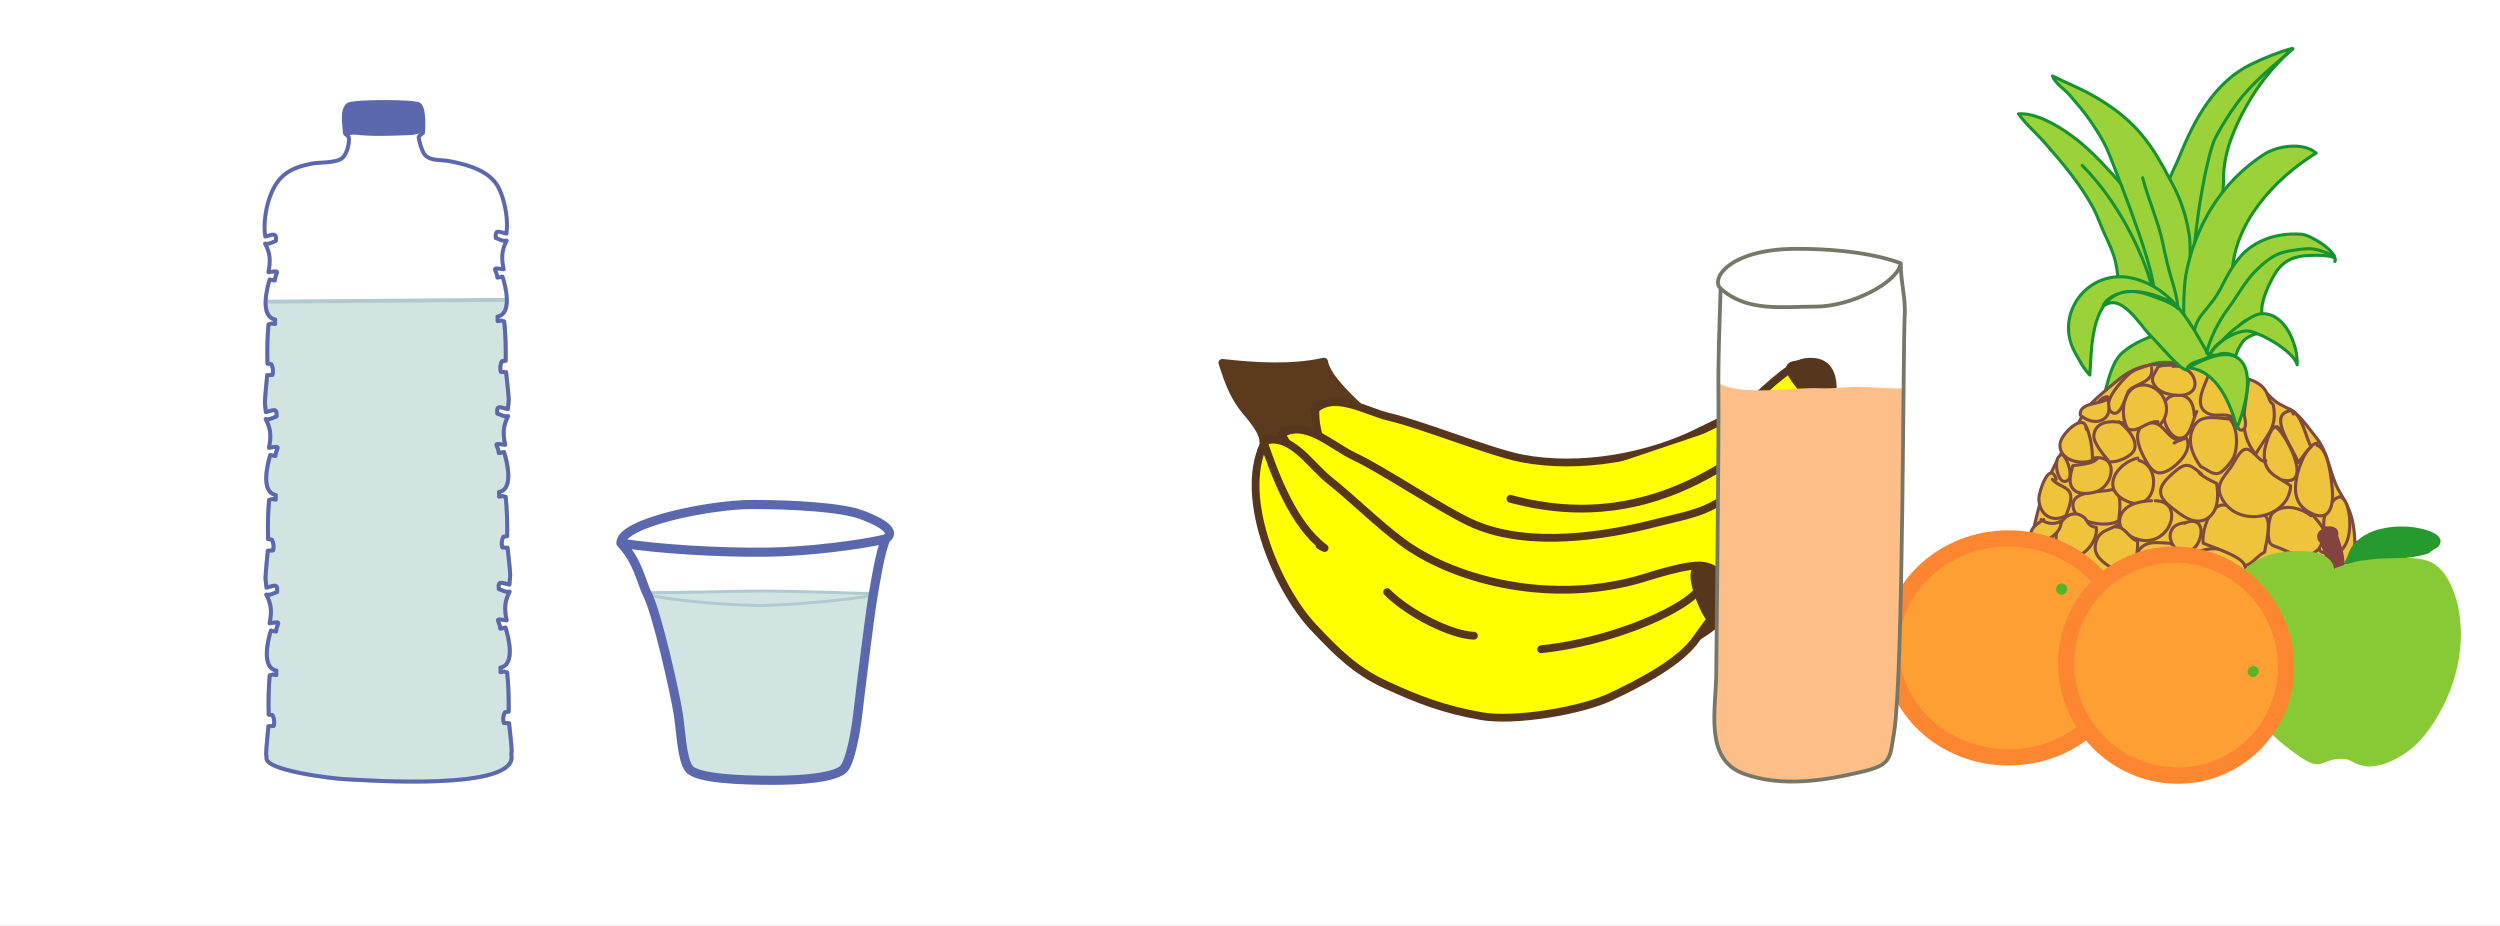 <?xml version="1.0" encoding="iso-8859-1"?>
<!-- Generator: Adobe Illustrator 15.0.2, SVG Export Plug-In . SVG Version: 6.00 Build 0)  -->
<!DOCTYPE svg PUBLIC "-//W3C//DTD SVG 1.1//EN" "http://www.w3.org/Graphics/SVG/1.1/DTD/svg11.dtd">
<svg version="1.1" xmlns="http://www.w3.org/2000/svg" xmlns:xlink="http://www.w3.org/1999/xlink" x="0px" y="0px" width="378px"
	 height="140px" viewBox="0 0 378 140" style="enable-background:new 0 0 378 140;" xml:space="preserve">
<rect x="0" y="0" width="378" height="140" fill="#333333" stroke="none"/>
<g id="FOND">
	<g>
		<rect style="fill:none;" width="378" height="140"/>
		<rect style="fill:#FFFFFF;" width="378" height="140"/>
	</g>
</g>
<g id="Layer_4">
	<path style="fill:#9CD239;stroke:#179232;stroke-width:0.469;stroke-linecap:round;stroke-linejoin:round;" d="M327.009,51.277
		c-0.563-0.139-0.979-0.441-1.592-0.381c-0.483,0.048-1.07,0.359-1.526,0.557c-0.989,0.42-2.078,1.109-2.882,1.785
		c-1.592,1.334-2.158,3.928-2.67,5.803c-0.224,0.828-0.413,1.5-0.354,2.411c0.686-0.83,1.302-2.038,2.151-2.792
		c0.629-0.559,1.413-0.893,2.038-1.465c0.572-0.521,0.969-1.045,1.648-1.445c1.182-0.697,2.272-0.973,3.63-0.973
		c0.942,0,2.661,0.369,1.894-1.078c-0.09-0.171-0.227-0.316-0.365-0.448"/>
	<path style="fill:#9CD239;stroke:#179232;stroke-width:0.469;stroke-linecap:round;stroke-linejoin:round;" d="M341.258,50.388
		c-0.975,0.411-1.741,0.626-2.341,1.542c-0.378,0.573-0.731,1.265-0.912,1.949c-0.559-0.318-1.359-0.5-1.96-0.434
		c-0.628,0.072-1.272,0.555-1.836,0.113c0.062-0.537,0.826-1.115,1.227-1.515c0.52-0.519,0.832-1.087,1.482-1.352
		c1.102-0.45,3.306-1.327,4.213-0.177"/>
	<path style="fill:#F0C33D;stroke:#7D4A3D;stroke-width:0.469;stroke-linecap:round;stroke-linejoin:round;" d="M356.059,83.109
		c0-3.688-0.341-5.522-2.229-8.6c-1.598-2.598-1.646-5.893-3.604-8.33c-0.897-1.117-1.897-2.55-2.941-3.528
		c-1.048-0.981-2.366-1.217-3.409-2.109c-1.471-1.256-1.705-2.024-3.563-2.856c-1.268-0.566-2.662-1.048-3.977-1.531
		c-1.189-0.438-2.824-1.299-4.036-1.471c-1.187-0.168-3.113,0.344-4.51,0.342c-3.619-0.004-5.513,0.654-8.113,2.898
		c-2.391,2.062-3.943,3.041-5.307,5.83c-1.27,2.596-2.902,4.811-4.183,7.6c-2.384,5.2-3.204,11.417-4.398,17.08
		c-0.692,3.283,0.883,4.841,2.509,7.57c1.389,2.325,1.307,6.359,3.511,8.176c4.459,3.674,10.822,4.357,16.549,4.928
		c3.01,0.299,6.401,0.287,9.488-0.004c2.569-0.24,6.313-1.039,8.31-2.855c1.709-1.553,2.498-3.416,4.071-5.061
		c1.577-1.653,2.853-2.883,3.558-5.375c1.283-4.545,2.466-8.811,2.466-13.841"/>
	<path style="fill:#F0C33D;stroke:#7D4A3D;stroke-width:0.469;stroke-linecap:round;stroke-linejoin:round;" d="M349.418,77.605
		c1.703,1.932,3.334,3.457,0.992,5.562c-2.029,1.819-3.4,0.649-5.599-0.246c-1.446-0.59-1.709-0.355-1.845-2.093
		c-0.053-0.69,0.121-2.699,0.608-3.186c1.668-1.668,4.485-0.771,5.843,0.343"/>
	<path style="fill:#F0C33D;stroke:#7D4A3D;stroke-width:0.469;stroke-linecap:round;stroke-linejoin:round;" d="M328.266,82.257
		c1.367,0.335,0,0,0.903,1.329c0.739,1.089,0.296,1.547,0.128,2.551c-0.264,1.588-0.041,1.657-1.513,2.321
		c-1.055,0.477-2,0.879-3.22,0.207c-1.642-0.905-2.266-3.325-1.473-4.937c1.149-2.345,3.37-1.566,5.646-1.566"/>
	<path style="fill:#F0C33D;stroke:#7D4A3D;stroke-width:0.469;stroke-linecap:round;stroke-linejoin:round;" d="M336.327,83.109
		c2.265-0.938,3.964,3.167,3.087,4.796c-0.699,1.3-3.895,2.735-5.365,2.603c-2.019-0.184-3.904-2.738-3.413-4.932
		C331.178,83.134,334.032,82.701,336.327,83.109"/>
	<path style="fill:#F0C33D;stroke:#7D4A3D;stroke-width:0.469;stroke-linecap:round;stroke-linejoin:round;" d="M353.594,75.139
		c2.152-0.391,2.975,9.752-1.897,8.543c-1.742-0.428-0.724-0.934-0.565-1.896c0.169-1.025,0.232-1.886,0.227-2.895
		c-0.005-1.324,1.38-3.878,2.614-3.752"/>
	<path style="fill:#F0C33D;stroke:#7D4A3D;stroke-width:0.469;stroke-linecap:round;stroke-linejoin:round;" d="M344.294,64.702
		c1.598,1.354,5.701,9.339,0.382,7.78c-1.935-0.568-2.557-2.802-2.234-4.555c0.164-0.893,1.199-4.859,2.424-2.847"/>
	<path style="fill:#F0C33D;stroke:#7D4A3D;stroke-width:0.469;stroke-linecap:round;stroke-linejoin:round;" d="M350.367,67.359
		c1.705,0.471,2.136,5.094,2.277,6.639c0.21,2.309-0.308,4.957-3.089,3.658c-2.432-1.135-2.787-3.1-2.271-5.607
		c0.294-1.42,1.425-4.763,3.083-5.07"/>
	<path style="fill:#F0C33D;stroke:#7D4A3D;stroke-width:0.469;stroke-linecap:round;stroke-linejoin:round;" d="M342.398,83.489
		c0.166-1.034,1.113-4.519,0.142-5.468c-0.439-0.429-1.376,0.027-2.04-0.036c-1.14-0.108-1.314-0.487-2.234-0.964
		c-1.592-0.825-2.851-1.146-3.988,0.616c-0.709,1.1-1.355,3.169-1.148,4.49c1.385,0.624,6.038,2.015,6.267,3.424
		C340.736,85.192,341.106,84.141,342.398,83.489"/>
	<path style="fill:#F0C33D;stroke:#7D4A3D;stroke-width:0.469;stroke-linecap:round;stroke-linejoin:round;" d="M339.975,57.316
		c3.51,1.134,2.61,3.186,3.719,3.812c0.802,3.744-1.248,4.834-2.628,7.58C338.096,65.004,339.651,61.639,339.975,57.316"/>
	<path style="fill:#F0C33D;stroke:#7D4A3D;stroke-width:0.469;stroke-linecap:round;stroke-linejoin:round;" d="M332.531,71.533
		c0.764,0.686,1.706,1.135,2.627,1.551c0.287,1.865,0.328,4.516-1.721,5.47c-1.816,0.847-3.64-0.693-5.127-1.851
		c-2.292-1.78-2.068-3.08,0.046-4.98c2.073-1.863,2.538-1.771,4.555,0"/>
	<path style="fill:#F0C33D;stroke:#7D4A3D;stroke-width:0.469;stroke-linecap:round;stroke-linejoin:round;" d="M319.294,74.035
		c1.739-0.021,1.175,3.433,1.06,4.675c-1.528,1.07-5.995,0.493-6.753-1.528C312.403,74.002,317.733,74.508,319.294,74.035"/>
	<path style="fill:#F0C33D;stroke:#7D4A3D;stroke-width:0.469;stroke-linecap:round;stroke-linejoin:round;" d="M330.254,79.125
		c4.016-1.758,2.791,4.714-0.189,4.387c-1.17-0.127-2.162-1.746-1.897-2.869c0.32-1.35,1.441-1.493,2.657-1.709"/>
	<path style="fill:#F0C33D;stroke:#7D4A3D;stroke-width:0.469;stroke-linecap:round;stroke-linejoin:round;" d="M323.423,69.637
		c3.726,0.846,2.585,8.797-2.414,5.84c-3.354-1.983-0.669-5.57,2.225-6.221"/>
	<path style="fill:#F0C33D;stroke:#7D4A3D;stroke-width:0.469;stroke-linecap:round;stroke-linejoin:round;" d="M342.589,69.637
		c-0.715,0.629-1.976-1.861-3.035-1.719c-0.957,0.131-1.693,1.98-2.227,2.707c-1.401,1.906-2.687,3.02-0.953,5.416
		c2.705,3.735,9.707,2.151,9.974-2.576c-1.62-1.25-3.479-1.553-3.949-3.828"/>
	<path style="fill:#F0C33D;stroke:#7D4A3D;stroke-width:0.469;stroke-linecap:round;stroke-linejoin:round;" d="M331.773,62.805
		c-0.074-1.754-0.735-3.27-2.838-3.047c-1.796,0.193-2.1,1.838-1.726,3.615c0.235,1.127,1.151,3.111,2.666,2.846
		c1.354-0.236,1.68-2.826,2.275-3.983"/>
	<path style="fill:#F0C33D;stroke:#7D4A3D;stroke-width:0.469;stroke-linecap:round;stroke-linejoin:round;" d="M346.191,61.857
		c1.943,0.832,2.346,4.094,3.245,5.689c-0.784,0.717-1.361,1.712-1.963,2.404c-0.647-2.174-4.977-7.455-0.933-7.877
		c0.047,0.215,0.129,0.352,0.222,0.541"/>
	<path style="fill:#F0C33D;stroke:#7D4A3D;stroke-width:0.469;stroke-linecap:round;stroke-linejoin:round;" d="M336.896,63.184
		c1.489,1.019,1.565,4.576,0.765,6.072c-0.357,0.664-1.561,2.168-2.241,2.322c-1.009,0.227-1.774-0.697-2.666-1.025
		c-1.273-1.74-2.188-3.984-1.028-6.082c1.104-2.001,3.549-1.178,5.74-1.098"/>
	<path style="fill:#F0C33D;stroke:#7D4A3D;stroke-width:0.469;stroke-linecap:round;stroke-linejoin:round;" d="M320.387,63.754
		c1.142,0.909,2.881,2.668,2.329,4.225c-0.387,1.088-2.854,2.08-3.812,1.813c-0.656-0.78-2.429-2.824-2.312-3.953
		c0.228-2.282,2.817-2.245,4.365-1.896"/>
	<path style="fill:#F0C33D;stroke:#7D4A3D;stroke-width:0.469;stroke-linecap:round;stroke-linejoin:round;" d="M325.891,75.707
		c4.544,0.119,2.256,6.932-2.275,5.93c-1.937-0.427-3.815-1.83-2.896-3.845c0.716-1.563,2.951-2.046,4.601-2.085"/>
	<path style="fill:#F0C33D;stroke:#7D4A3D;stroke-width:0.469;stroke-linecap:round;stroke-linejoin:round;" d="M315.427,78.568
		C315.427,78.568,315.228,78.548,315.427,78.568c0.32,0.717,0.815,1.124,1.518,1.152c0.452,2.836-3.878,6.529-5.669,3.403
		c-1.482-2.593,1.323-7.123,3.989-4.761"/>
	<path style="fill:#F0C33D;stroke:#7D4A3D;stroke-width:0.469;stroke-linecap:round;stroke-linejoin:round;" d="M328.737,66.979
		c0.612-0.318,1.198-0.598,1.865-0.73c0.91,1.78-1.138,3.893-2.579,4.762c-2.025,1.223-2.864,0.006-3.895-1.945
		c-0.799-1.514-1.783-4.221,0.423-4.982c2.552-0.883,2.954,2.411,5.133,2.518"/>
	<path style="fill:#F0C33D;stroke:#7D4A3D;stroke-width:0.469;stroke-linecap:round;stroke-linejoin:round;" d="M320.009,79.692
		c1.286-0.081,1.955,1.795,3.195,2.116c0.148,3.287-1.326,5.893-4.376,3.768c-1.32-0.92-2.504-1.896-1.855-3.8
		c0.592-1.741,2.079-1.587,3.226-2.462"/>
	<path style="fill:#F0C33D;stroke:#7D4A3D;stroke-width:0.469;stroke-linecap:round;stroke-linejoin:round;" d="M308.624,78.554
		c0.879,0.685,2.089,0.802,2.997,0.208c0.209,2.013-2.703,3.439-4.338,3.564c-0.744-2.073,0.104-2.727,1.721-3.772"/>
	<path style="fill:#F0C33D;stroke:#7D4A3D;stroke-width:0.469;stroke-linecap:round;stroke-linejoin:round;" d="M315.453,64.512
		c0.648,1.514,0.976,3.457,0.916,5.092c-1.914,0.756-5.051-0.062-4.9-2.435c0.103-1.594,3.787-4.966,3.984-2.278"/>
	<path style="fill:#F0C33D;stroke:#7D4A3D;stroke-width:0.469;stroke-linecap:round;stroke-linejoin:round;" d="M310.331,72.482
		c0.665,0.9,2.251,1.064,2.666,2.078c0.397,0.975-0.314,2.507-0.612,3.392c-2.144,1.216-4.051-0.22-4.107-2.478
		c-0.031-1.194,1.655-5.963,2.625-2.992"/>
	<path style="fill:#F0C33D;stroke:#7D4A3D;stroke-width:0.469;stroke-linecap:round;stroke-linejoin:round;" d="M326.649,64.133
		c2.259-2.335,0.088-6.27-2.993-5.891c-2.854,0.351-3.15,4.795-1.906,6.616c1.563,0.638,2.757-1.21,4.52-1.104"/>
	<path style="fill:#F0C33D;stroke:#7D4A3D;stroke-width:0.469;stroke-linecap:round;stroke-linejoin:round;" d="M316.594,69.256
		c3.48-0.535,3.169,3.404,0.963,4.8c-0.892,0.565-2.93,0.832-3.809,0.148c-1.252-0.978-0.628-2.524-0.349-3.776
		c1.171-0.248,3.023-0.191,3.763-1.172"/>
	<path style="fill:#F0C33D;stroke:#7D4A3D;stroke-width:0.469;stroke-linecap:round;stroke-linejoin:round;" d="M333.86,56.543
		c0.328,0.561-3.011,5.041,0.377,6.113c0.982,0.311,2.336-0.176,3.177,0.381c0.66,0.439,0.9,2.568,1.815,1.869
		c1.117-0.858-1.237-5.35-1.584-6.276C337.154,57.314,335.553,54.148,333.86,56.543"/>
	<path style="fill:#F0C33D;stroke:#7D4A3D;stroke-width:0.469;stroke-linecap:round;stroke-linejoin:round;" d="M325.32,55.594
		c0.398,2.281-2.444,2.381-3.424,3.454c-0.434,0.477-1.251,4.485-2.703,3.2c-1.385-1.225,1.121-4.047,1.774-4.758
		c1.551-1.689,1.92-1.586,3.975-2.275"/>
	<path style="fill:#F0C33D;stroke:#7D4A3D;stroke-width:0.469;stroke-linecap:round;stroke-linejoin:round;" d="M311.469,68.877
		c0.482-1.061,2.32,3.008,1.154,3.766c-1.473,0.957-2.124-2.855-1.343-3.578"/>
	<path style="fill:#F0C33D;stroke:#7D4A3D;stroke-width:0.469;stroke-linecap:round;stroke-linejoin:round;" d="M328.547,55.404
		c3.275-0.508,5.066,4.375,0.953,4.364c-1.284-0.003-2.845-0.331-3.604-1.334c-0.986-1.301-0.148-1.695,0.406-2.997
		c0.828-0.273,1.705-0.217,2.625-0.223"/>
	<path style="fill:#F0C33D;stroke:#7D4A3D;stroke-width:0.469;stroke-linecap:round;stroke-linejoin:round;" d="M317.351,60.718
		c0.385-0.468,0.742-0.683,1.29-0.741c0.173,1.23,0.633,2.543-0.525,3.359c-1.18,0.832-2.744,0.182-3.576-0.562
		c-0.207-1.807,2.677-1.688,3.761-2.246"/>
	<g>
		<path style="fill:#9CD239;stroke:#179232;stroke-width:0.469;stroke-linecap:round;stroke-linejoin:round;" d="M325.429,35.236
			c-0.89-1.004-1.251-2.578-2.004-3.723c-1.182-1.792-2.446-3.465-3.898-5.039c-2.019-2.189-3.987-4.293-6.414-6.039
			c-2.083-1.501-5.275-3.396-7.912-3.223c1.105,1.584,2.785,3.015,4.075,4.492c2.598,2.975,5.206,6.055,7.108,9.523
			c0.799,1.455,1.27,3.006,1.983,4.485c0.612,1.265,1.227,2.63,1.526,4.006c0.296,1.347,0.415,2.763,0.477,4.13
			c0.026,0.619-0.099,1.446,0.074,1.978c7.274,2.104,5.923-7.305,5.939-7.44"/>
		<path style="fill:#9CD239;stroke:#179232;stroke-width:0.469;stroke-linecap:round;stroke-linejoin:round;" d="M314.833,25.022
			c6.396,6.395,9.894,15.382,10.524,18.438c0.147,0.098,0.024-0.057-0.022-0.108"/>
		<path style="fill:#9CD239;stroke:#179232;stroke-width:0.469;stroke-linecap:round;stroke-linejoin:round;" d="M346.576,7.322
			c-3.367,3.367-4.85,5.115-6.782,8.472c-1.884,3.272-3.588,7.265-3.588,11.054c0,2.73-0.571,5.723-1.55,8.295
			c-0.779,2.048-2.131,3.812-2.978,5.943c-0.226,0.568-0.413,1.145-0.542,1.718c-0.312-2.323-0.892-4.62-1.08-6.969
			c-0.138-1.713-0.279-3.422-1.249-4.89c-0.838-1.266-1.446-1.832-0.949-3.385c0.425-1.334,1.175-2.625,1.692-3.922
			c2.273-5.68,5.361-11.258,10.783-13.9C342.351,8.756,344.491,7.888,346.576,7.322"/>
		<path style="fill:none;stroke:#179232;stroke-width:0.469;stroke-linecap:round;stroke-linejoin:round;" d="M346.692,7.408
			c-2.805,2.398-6.116,5.033-8.386,8.115c-1.291,1.755-2.376,3.463-3.383,5.412c-1.092,2.113-3.38,13.523-3.38,21.639"/>
		<path style="fill:#9CD239;stroke:#179232;stroke-width:0.469;stroke-linecap:round;stroke-linejoin:round;" d="M331.272,46.361
			c-0.382-2.006,0.084-8.484-0.241-10.686c-0.421-2.849-1.209-5.322-2.568-7.875c-1.763-3.305-3.266-6.201-5.985-8.895
			c-1.91-1.895-4.046-3.355-6.353-4.633c-1.943-1.076-3.938-1.842-5.802-2.793c0.433,1.146,1.858,2.018,2.657,2.954
			c1.091,1.276,2.205,2.538,3.145,3.931c1.115,1.654,2.164,3.307,2.873,5.172c0.612,1.609,5.768,14.316,6.564,19.338
			c0.707,4.432,1.906,6.229,2.058,6.867"/>
		<path style="fill:#9CD239;stroke:#179232;stroke-width:0.469;stroke-linecap:round;stroke-linejoin:round;" d="M337.496,41.491
			c0.221-7.78,6.437-14.495,12.701-18.353c-2.021-1.715-5.899-1.076-7.863,0.195c-9.505,6.152-11.413,16.039-11.843,18.293
			c-0.328,1.721-0.548,8.361,0.104,9.873"/>
		<path style="fill:none;stroke:#179232;stroke-width:0.469;stroke-linecap:round;stroke-linejoin:round;" d="M323.969,26.885
			c0.901,3.465,2.37,6.561,3.083,10.039c0.353,1.729,0.741,3.438,1.242,5.109c0.473,1.578,1.193,3.883,0.951,5.545"/>
	</g>
	<path style="fill:#9CD239;stroke:#179232;stroke-width:0.469;stroke-linecap:round;stroke-linejoin:round;" d="M353.019,39.533
		c0.573-1.482-3.75-4.021-4.966-4.111c-4.963-0.36-7.891,1.793-9.189,3.246c-1.222,1.37-2.107,2.953-2.912,4.588
		c-0.762,1.549-1.791,2.824-2.884,4.109c-1.146,1.344-1.441,2.832-1.528,4.575c-0.054,1.073,0.085,1.451,1.048,1.914
		c0.557,0.267,0.357,0.256,1.052,0.032c0.648-0.208,1.056-1.264,1.567-1.713c0.784-0.69,2.976-2.471,3.683-3.203
		c1.178-1.227,3.296-0.561,3.13-1.539c-0.298-1.764,1.084-4.592,1.983-6.088c1.029-1.709,2.494-2.482,4.433-2.67
		C349.077,38.611,353.82,38.339,353.019,39.533"/>
	<path style="fill:#9CD239;stroke:#179232;stroke-width:0.469;stroke-linecap:round;stroke-linejoin:round;" d="M328.614,45.838
		c-8.605-4.422-11.198,0.912-10.497,0.393c2.656-1.965,5.377,2.854,6.98,4.458c1.603,1.603,4.494,5.185,5.505,5.251
		c0.404-1.393,2.485-1.307,3.446-2.053c-2.772-4.913-5.394-10.197-11.374-11.765c-6.771-1.773-12.229,5.236-8.925,11.195
		c0.611,1.101,1.374,2.554,2.237,3.396c0.236-3.598,0.169-9.535,3.414-11.798c1.654-1.152,3.657-0.994,5.545-0.321
		c1.056,0.376,3.668,1.243,4.358,2.081"/>
	<path style="fill:#9CD239;stroke:#179232;stroke-width:0.469;stroke-linecap:round;stroke-linejoin:round;" d="M334.049,53.887
		c0.346-1.775,4.281-4.259,6.211-3.793c1.998,0.48,6.544,3.059,7.075,5.062c0.135-2.949-1.799-7.832-5.316-7.725
		c-1.389,0.041-3.171,1.596-4.166,2.318c-0.739,0.539-1.285,1.181-1.901,1.818"/>
	<path style="fill:#9CD239;stroke:#179232;stroke-width:0.469;stroke-linecap:round;stroke-linejoin:round;" d="M330.759,55.594
		c0.103,0.215,6.521-4.309,8.557-0.338c1.292,2.525-0.173,7.242-1.093,9.475C337.314,61.152,335.218,55.901,330.759,55.594"/>
	<path style="fill:none;stroke:#179232;stroke-width:0.469;stroke-linecap:round;stroke-linejoin:round;" d="M352.925,38.674
		c-1.405-0.505-2.673-1.21-4.3-1.053c-1.423,0.137-3.271,0.312-4.565,0.978c-1.352,0.697-3.057,2.259-4.03,3.511
		c-1.153,1.482-2.043,3.09-3.169,4.586c-1.436,1.906-2.767,4.605-3.222,6.68"/>
</g>
<g id="JUS">
	<g>
		<path style="fill:#5B3A1E;stroke:#5B3A1E;stroke-width:1.177;stroke-linecap:round;stroke-linejoin:round;" d="M190.676,68.168
			c1.52-2.113-1.839-5.279-2.945-6.816c-1.443-2.012-2.131-4.118-2.916-6.486c4.728,0.529,10.456,0.923,15.383-0.189
			c0.414,2.576,4.556,6.109,6.275,7.834"/>
		<g>
			<g>
				<g>
					<path style="fill:#FFFF00;stroke:#56361C;stroke-width:1.177;stroke-linecap:round;stroke-linejoin:round;" d="
						M198.932,61.432c-0.889,9.387,11.107,19.887,18.676,22.709c21.447,7.996,36.589,2.021,45.798-2.901
						c4.12-2.204,12.196-11.669,12.83-16.093c0.415-2.928,3.041-11.299-3.341-10.383c-2.442,0.35-7.091,5.253-8.842,6.6
						c-2.127,1.645-4.791,2.721-7.186,3.923c-7.552,3.784-17.94,5.726-26.788,4.017c-4.673-0.9-15.236-5.162-19.983-6.25
						c-3.535-0.811-8.469-4.006-11.447-0.958"/>
					<path style="fill:#56361C;stroke:#56361C;stroke-width:0.589;stroke-linecap:round;stroke-linejoin:round;" d="
						M275.554,55.166c0.807,1.326,2.34,8.045,0.911,8.695C271.414,57.664,266.104,53.494,275.554,55.166"/>
				</g>
				<path style="fill:#FFFF00;stroke:#56361C;stroke-width:1.177;stroke-linecap:round;stroke-linejoin:round;" d="M228.381,75.424
					c22.787,6.173,37.166-8.501,45.73-15.396"/>
			</g>
			<g>
				<path style="fill:#FFFF00;stroke:#56361C;stroke-width:1.177;stroke-linecap:round;stroke-linejoin:round;" d="M194.137,65.072
					c-2.835,8.99,6.739,21.703,13.509,26.111c4.255,2.777,12.894,8.651,17.802,9.631c5.496,1.086,9.617,1.6,15.297,1.242
					c4.953-0.309,14.337-4.23,18.285-7.413c3.637-2.933,9.061-7.535,10.607-11.729c1.018-2.769,5.336-10.408-1.094-10.85
					c-2.461-0.168-8.032,3.653-10.027,4.604c-2.422,1.164-5.254,1.658-7.851,2.33c-8.173,2.122-19.425,3.814-27.721,0.291
					c-4.378-1.86-13.813-8.24-18.23-10.297c-3.288-1.534-7.442-5.689-10.993-3.332c2.915,4.619,7.418,11.23,12.773,13.5
					c-0.264-0.076-0.603-0.104-0.85-0.214"/>
				<path style="fill:#FFFF00;stroke:#56361C;stroke-width:1.177;stroke-linecap:round;stroke-linejoin:round;" d="M227.814,89.347
					c3.194,0.41,5.783,1.853,8.975,1.161"/>
				<path style="fill:#56361C;stroke:#56361C;stroke-width:0.589;stroke-linecap:round;stroke-linejoin:round;" d="M271.057,73.016
					c0.512,1.463,1.343,6.598-0.191,6.938C269.373,79.092,262.168,69.401,271.057,73.016"/>
			</g>
			<g>
				<path style="fill:#FFFF00;stroke:#56361C;stroke-width:1.177;stroke-linecap:round;stroke-linejoin:round;" d="M191.578,66.266
					c-4.864,8.075,1.458,22.68,6.999,28.557c3.483,3.701,6.296,6.547,10.838,8.654c5.087,2.355,8.976,3.816,14.579,4.805
					c4.885,0.863,14.928-0.75,19.516-2.914c4.219-1.996,10.577-5.195,13.061-8.906c1.645-2.453,7.637-8.863,1.489-10.807
					c-2.353-0.739-8.692,1.555-10.829,2.117c-13.92,3.675-27.957-0.431-35.193-5.808c-3.817-2.832-7.287-6.363-11.097-9.401
					c-2.837-2.264-5.897-7.279-9.903-5.822c1.748,5.18,4.572,12.659,9.244,16.125c-0.238-0.135-0.56-0.242-0.775-0.404"/>
				<path style="fill:#FFFF00;stroke:#56361C;stroke-width:1.177;stroke-linecap:round;stroke-linejoin:round;" d="M209.738,89.528
					c3.375,3.398,9.864,6.519,13.121,6.595"/>
				<path style="fill:#56361C;stroke:#56361C;stroke-width:0.589;stroke-linecap:round;stroke-linejoin:round;" d="M260.278,87.172
					c0.153,1.54-0.247,6.729-1.816,6.693C257.215,92.682,252.487,81.57,260.278,87.172"/>
				<path style="fill:none;stroke:#56361C;stroke-width:1.177;stroke-linecap:round;stroke-linejoin:round;" d="M233.018,98.168
					c10.25-1.08,20.594-5.533,23.428-8.525"/>
			</g>
		</g>
	</g>
	<g>
		<path style="fill:#26992F;" d="M353.473,85.751c1.248-0.033,1.439-2.138,2.113-3.076c2.05-2.88,6.589-3.429,9.814-2.882
			c1.972,0.334,4.535,1.238,3.283,2.871c-0.086,0.112-1.047,0.565-1.354,0.9c-0.721,0.786-12.497,1.781-13.637,1.805"/>
		<path style="fill:#824341;stroke:#824341;stroke-width:2.188;" d="M353.285,85.898c0.48-1.784-0.939-4.479-0.939-5.216
			c0.627,0-1.218,0.185-0.852,0.549c0.774,0.771,1.421,4.266,1.773,4.736c0.154,0.204,0.296-0.696,0.425-0.599"/>
		<path style="fill:#88C936;" d="M352.926,86.172c-0.236-3.902-8.119-2.991-10.405-2.071c-2.825,1.138-5.433,3.773-5.896,6.853
			c-0.612,4.062,0.788,6.833,1.368,10.145c0.544,3.078,2,5.607,3.522,7.725c1.911,2.652,6.491,5.955,7.7,6.457
			c1.813,0.762,2.203-0.324,4.137-0.512c2.437-0.23,1.907,0.697,4.291,1.078c2.144,0.344,6.311-1.305,9.01-4.742
			c4.15-5.283,6.366-12.463,5.061-19.131c-0.441-2.248-1.612-5.45-3.717-6.74c-1.958-1.201-4.987-0.812-7.186-0.812
			c-1.421,0-2.566,0.229-3.881,0.361c-0.779,0.078-3.209,0.871-3.942,1.141"/>
	</g>
	<g>
		<path style="fill:#FE9F34;stroke:#FD8631;stroke-width:2.461;" d="M321.464,97.965c0,9.143-7.96,16.549-17.778,16.549
			c-9.82,0-17.782-7.406-17.782-16.549c0-9.14,7.962-16.549,17.782-16.549C313.504,81.416,321.464,88.825,321.464,97.965z"/>
		<path style="fill:#5AB227;" d="M312.574,89.073c0,0.473-0.382,0.854-0.852,0.854c-0.469,0-0.853-0.382-0.853-0.854
			c0-0.466,0.384-0.851,0.853-0.851C312.192,88.223,312.574,88.607,312.574,89.073z"/>
		<path style="fill:#FE9F34;stroke:#FD8631;stroke-width:2.461;" d="M338.855,114.191c-7.409,5.34-17.814,3.572-23.239-3.957
			c-5.424-7.525-3.813-17.957,3.596-23.295c7.41-5.342,17.816-3.572,23.239,3.956C347.876,98.424,346.266,108.854,338.855,114.191z"
			/>
		<path style="fill:#5AB227;" d="M341.152,102.188c-0.381,0.273-0.898,0.199-1.159-0.16c-0.259-0.359-0.163-0.871,0.218-1.148
			c0.382-0.273,0.902-0.204,1.161,0.154C341.633,101.396,341.531,101.908,341.152,102.188z"/>
	</g>
	<g>
		<path style="fill:#FDBE88;" d="M259.818,57.898c3.412,2.078,11.314,0.618,15.29,0.803c2.181,0.102,4.2-0.25,6.204-0.201
			c1.775,0.043,4.742,0.283,6.511,0.225c0,2.717-0.229,6.641-0.093,9.346c0.301,6.002-0.377,13.966-0.403,25.117
			c-0.011,4.77-0.046,9.83-0.614,14.49c-0.516,4.266,0.139,7.664-3.897,8.674c-1.775,0.443-5.661,1.213-7.473,1.518
			c-2.633,0.439-7.065,0.164-9.583-0.256c-2.203-0.373-4.182-1.781-5.438-3.402c-1.932-2.49-0.998-9.246-0.833-12.184
			C259.584,100.361,259.803,57.695,259.818,57.898"/>
		<path style="fill:none;stroke:#777768;stroke-width:0.576;stroke-linecap:round;stroke-linejoin:round;" d="M260.159,43.625
			c-0.155,5.238-0.389,10.543-0.331,15.789c0.082,7.355-0.333,40.488-0.333,42.33c0,5.365-1.946,13.068,4.229,15.27
			c5.685,2.035,12.027,1.047,17.784-0.318c4.521-1.074,4.219-1.918,4.895-6.096c1.377-8.506,1.334-58.857,1.59-62.863
			c0.166-2.711-0.644-5.268-0.588-7.92c-0.526,3.014-7.644,6.539-12.82,6.539C269.504,46.355,264.158,47.23,260.159,43.625
			c-1.551-1.4,1.215-6.004,11.546-6.004c9.825,0,14.785,1.84,15.7,2.195"/>
	</g>
</g>
<g id="H2O">
	<g>
		<path style="fill:#D1E4E2;" d="M97.909,90.088c0.818,1.82,4.844,17.125,4.979,20.303c0.043,1,0.978,4.574,1.349,5.377
			c0.267,0.57,0.379,0.781,0.932,0.992c0.554,0.203,1.131,0.408,1.706,0.604c1.006,0.34,10.298,0.793,11.296,0.811
			c0.793,0.014,8.625-1.656,9.403-1.934c0.624-0.219,0.899-3.594,1.319-5.342c0.368-1.525,2.747-20.25,2.957-20.78
			c0.014,0.12-0.069,0.146-0.091,0.241"/>
		<path style="fill:#D1E4E2;stroke:#B0CAD0;stroke-width:0.453;" d="M97.77,89.602c0.353,0.16,0.226,0.326,0.862,0.467
			c3.581,0.779,11.822,1.473,16.391,1.473c4.482,0,13.342-0.893,16.146-1.39c0.562-0.099,0.843-0.478,0.83-0.532
			c-0.292-0.062-0.544,0.104-0.845,0.104c-1.861,0-10.384-0.356-15.849-0.356c-4.729,0-11.329,0.244-16.589,0.244
			C98,89.611,98.264,89.491,97.77,89.602"/>
		<path style="fill:none;stroke:#5C68AE;stroke-width:1.38;stroke-linecap:round;stroke-linejoin:round;" d="M93.879,82.122
			c2.628,2.796,3.006,5.731,4.036,7.789c1.451,2.905,4.113,14.745,4.628,17.983c0.443,2.805,0.542,6.873,1.643,8.332
			c1.139,1.518,7.863,1.756,12.749,1.756c4.184,0,9.38-0.398,10.638-1.742c1.006-1.07,1.83-5.701,2.122-8.275
			c0.345-2.998,1.797-14.942,2.317-17.928c0.457-2.577,0.991-6.164,1.902-8.554c-3.831,0.925-11.939,1.931-17.91,2.005
			C108.559,83.586,99.366,82.983,93.879,82.122c-0.046-3.126,13.595-5.845,19.797-5.845c6.359,0,13.613,0.438,16.598,1.56
			c1.137,0.427,5.841,2.214,3.64,3.646"/>
	</g>
	<g>
		<path style="fill:#5C68AE;" d="M63.393,15.791c-0.787-0.725-10.364-0.021-10.364-0.021c-0.574-0.278-1.22,1.356-1.185,1.756
			c0.033,0.387,0.177,1.639,0.236,2.036c0.059,0.388,0.237,0.786,0.616,0.964c0.358-0.271,1.422-0.141,1.847-0.09
			c0.911,0.112,3.187,0.135,4.085,0.096c0.884-0.038,2.854-0.053,3.737-0.142c0.547-0.054,1.395-0.19,1.564-0.785
			C63.93,19.604,64.18,16.516,63.393,15.791z"/>
		<path style="fill:#D1E4E2;stroke:#B0CAD0;stroke-width:0.602;stroke-linecap:round;stroke-linejoin:round;" d="M40.164,45.617
			c-0.029,1.293,0.282,2.472,1.447,2.691c-0.039,0.131-0.013,0.531-0.011,0.688c-0.019-0.006-0.646-0.082-0.606-0.087
			c-0.091,0.069-0.263,0.132-0.391,0.13c-0.179,1.938-0.216,3.994-0.157,5.943c0.2,0.047,0.374,0.017,0.571,0.07
			c0.261,0.467,0.343,1.109,0.176,1.635c-0.248-0.006-0.54,0.047-0.79,0.043c-0.111,1.344-0.292,2.827-0.348,4.091
			c-0.012,0.245,0.044,0.477,0.061,0.706c0.016,0.268,0.044,0.529,0.083,0.783c1.051-0.227,1.746-0.783,1.619,0.655
			c-0.711,0.251-0.999,0.515-1.646,0.405c0.788,1.44,0.857,2.633,0.503,4.33c2.112-0.326,1.075-0.09,0.97,1.254
			c-0.235-0.051-0.522-0.08-0.778-0.157c-0.411,1.327-1.493,5.609,0.837,6.048c-0.037,0.135-0.013,0.53-0.009,0.689
			c-0.021-0.003-0.646-0.082-0.607-0.088c-0.094,0.068-0.265,0.132-0.395,0.13c-0.177,1.938-0.215,3.995-0.154,5.942
			c0.201,0.045,0.371,0.02,0.569,0.075c0.262,0.464,0.345,1.106,0.178,1.632c-0.25-0.005-0.541,0.044-0.791,0.041
			c-0.11,1.346-0.291,2.83-0.345,4.094c-0.012,0.244,0.046,0.475,0.057,0.703c0.018,0.266,0.045,0.531,0.086,0.781
			c1.047-0.223,1.746-0.776,1.617,0.66c-0.709,0.25-1.001,0.514-1.644,0.405c0.784,1.437,0.854,2.632,0.501,4.329
			c2.114-0.326,1.076-0.091,0.972,1.254c-0.235-0.051-0.524-0.08-0.779-0.158c-0.412,1.325-1.497,5.611,0.835,6.049
			c-0.038,0.135-0.012,0.529-0.01,0.686c-0.018-0.002-0.644-0.08-0.604-0.086c-0.094,0.07-0.265,0.129-0.396,0.127
			c-0.176,1.943-0.212,3.998-0.154,5.947c0.202,0.045,0.375,0.018,0.572,0.07c0.261,0.467,0.345,1.107,0.178,1.637
			c-0.252-0.008-0.544,0.045-0.792,0.039c-0.11,1.344-0.294,2.834-0.345,4.092c-0.012,0.246,0.081,0.479,0.058,0.709
			c-0.201,1.883,9.764,3.105,11.991,3.217c3.196,0.154,26.058,1.811,25.027-3.678c-0.043-0.225,0.062-0.461,0.049-0.703
			c-0.069-1.262-0.269-2.746-0.399-4.088c-0.245,0.006-0.538-0.041-0.789-0.037c-0.175-0.523-0.098-1.166,0.157-1.631
			c0.196-0.062,0.369-0.035,0.571-0.08c0.033-1.951-0.028-4.004-0.225-5.945c-0.13,0.004-0.303-0.055-0.396-0.125
			c0.034,0.008-0.589,0.094-0.606,0.094c0-0.158,0.023-0.555-0.017-0.69c2.324-0.456,1.194-4.729,0.763-6.053
			c-0.254,0.079-0.543,0.112-0.778,0.167c-0.12-1.346-1.162-1.572,0.958-1.266c-0.373-1.697-0.32-2.89,0.449-4.332
			c-0.641,0.115-0.938-0.146-1.648-0.394c-0.143-1.435,0.557-0.884,1.611-0.67c0.033-0.255,0.059-0.517,0.072-0.78
			c0.011-0.229,0.065-0.463,0.051-0.71c-0.066-1.259-0.268-2.745-0.396-4.087c-0.246,0.006-0.54-0.043-0.789-0.035
			c-0.176-0.525-0.101-1.168,0.156-1.635c0.195-0.053,0.372-0.029,0.571-0.077c0.034-1.95-0.025-4.005-0.224-5.942
			c-0.132,0.004-0.304-0.057-0.398-0.127c0.038,0.009-0.588,0.093-0.605,0.093c0-0.154,0.021-0.552-0.019-0.688
			c2.326-0.453,1.193-4.73,0.766-6.053c-0.255,0.078-0.544,0.109-0.778,0.163c-0.12-1.341-1.164-1.569,0.955-1.263
			c-0.373-1.693-0.319-2.888,0.448-4.334c-0.641,0.114-0.933-0.146-1.645-0.391c-0.145-1.437,0.557-0.885,1.607-0.672
			c0.038-0.252,0.064-0.515,0.077-0.783c0.012-0.23,0.066-0.461,0.053-0.706c-0.072-1.263-0.27-2.745-0.399-4.088
			c-0.25,0.006-0.537-0.041-0.785-0.035c-0.176-0.524-0.102-1.168,0.154-1.635c0.197-0.056,0.37-0.028,0.57-0.077
			c0.034-1.949-0.026-4.006-0.227-5.942c-0.131,0.005-0.304-0.058-0.396-0.126c0.038,0.008-0.586,0.09-0.604,0.094
			c0-0.154,0.019-0.556-0.022-0.688c1.114-0.221,1.436-1.31,1.421-2.534L40.164,45.617z"/>
		<path style="fill:none;stroke:#5C68AE;stroke-width:0.602;stroke-linecap:round;stroke-linejoin:round;" d="M77.317,114.145
			c-0.043-0.225,0.063-0.461,0.048-0.703c-0.067-1.262-0.266-2.746-0.397-4.088c-0.245,0.006-0.538-0.041-0.789-0.037
			c-0.175-0.523-0.098-1.166,0.157-1.631c0.198-0.062,0.369-0.035,0.571-0.08c0.035-1.951-0.028-4.004-0.225-5.945
			c-0.13,0.004-0.303-0.055-0.396-0.125c0.036,0.008-0.589,0.094-0.606,0.094c0-0.158,0.022-0.555-0.017-0.69
			c2.324-0.456,1.191-4.729,0.763-6.053c-0.254,0.079-0.543,0.112-0.778,0.167c-0.12-1.346-1.16-1.572,0.957-1.266
			c-0.374-1.697-0.319-2.89,0.452-4.332c-0.643,0.115-0.94-0.146-1.652-0.394c-0.143-1.435,0.559-0.884,1.61-0.67
			c0.035-0.255,0.061-0.517,0.076-0.78c0.009-0.229,0.064-0.463,0.049-0.71c-0.066-1.259-0.268-2.745-0.396-4.087
			c-0.246,0.006-0.54-0.043-0.789-0.035c-0.176-0.525-0.099-1.168,0.156-1.635c0.195-0.053,0.371-0.029,0.571-0.077
			c0.035-1.95-0.025-4.005-0.224-5.942c-0.132,0.004-0.304-0.057-0.398-0.127c0.038,0.009-0.588,0.093-0.605,0.093
			c0-0.154,0.021-0.552-0.018-0.688c2.326-0.453,1.191-4.73,0.764-6.053c-0.255,0.078-0.544,0.109-0.778,0.163
			c-0.12-1.341-1.164-1.569,0.955-1.263c-0.373-1.693-0.319-2.888,0.45-4.334c-0.643,0.114-0.935-0.146-1.648-0.391
			c-0.143-1.437,0.558-0.885,1.61-0.672c0.036-0.252,0.062-0.515,0.074-0.783c0.012-0.23,0.067-0.461,0.054-0.706
			c-0.072-1.263-0.27-2.745-0.399-4.088c-0.25,0.006-0.537-0.041-0.785-0.035c-0.176-0.524-0.102-1.168,0.154-1.635
			c0.197-0.056,0.371-0.028,0.569-0.077c0.036-1.949-0.024-4.006-0.227-5.942c-0.131,0.005-0.302-0.058-0.396-0.126
			c0.041,0.008-0.585,0.09-0.602,0.094c-0.001-0.154,0.018-0.556-0.023-0.688c2.331-0.459,1.196-4.732,0.769-6.056
			c-0.256,0.079-0.542,0.11-0.776,0.163c-0.125-1.342-1.167-1.569,0.952-1.262c-0.369-1.693-0.317-2.889,0.455-4.334
			c-0.649,0.115-0.94-0.145-1.651-0.389c-0.146-1.438,0.557-0.887,1.61-0.674c0.036-0.252,0.061-0.514,0.076-0.783
			c0.098-1.965-0.396-4.282-1.139-5.914c-1.223-2.682-4.464-3.673-7.574-4.258c-1.226-0.229-2.744,0.004-3.63-0.877
			c-0.559-0.556-1-2.498-1-2.725s0.643-0.656,0.643-0.656s0.355-3.482-0.554-4.283c-0.612-0.541-10.073-0.498-10.729,0
			c-1.071,0.811-0.551,3.08-0.513,4.283c0.005,0.197,0.581,0.44,0.603,0.712c0.091,1.022-0.336,2.413-0.917,3.001
			c-0.875,0.889-3.479,0.678-4.703,0.922c-3.103,0.611-4.856,1.633-6.046,4.324c-0.725,1.639-1.191,3.963-1.066,5.928
			c0.017,0.268,0.044,0.529,0.083,0.781c1.051-0.225,1.746-0.779,1.619,0.656c-0.71,0.25-0.997,0.514-1.643,0.406
			c0.786,1.438,0.854,2.635,0.502,4.329c2.111-0.327,1.075-0.087,0.968,1.253c-0.231-0.051-0.522-0.078-0.778-0.157
			c-0.411,1.327-1.495,5.612,0.837,6.05c-0.039,0.131-0.013,0.531-0.011,0.688c-0.019-0.006-0.646-0.082-0.606-0.087
			c-0.091,0.069-0.263,0.132-0.391,0.13c-0.179,1.938-0.216,3.994-0.157,5.943c0.2,0.047,0.374,0.017,0.571,0.07
			c0.261,0.467,0.343,1.109,0.176,1.635c-0.248-0.006-0.54,0.047-0.79,0.043c-0.111,1.344-0.292,2.827-0.348,4.091
			c-0.012,0.245,0.044,0.477,0.061,0.706c0.016,0.268,0.044,0.529,0.083,0.783c1.051-0.227,1.746-0.783,1.619,0.655
			c-0.711,0.251-0.999,0.515-1.646,0.405c0.788,1.44,0.857,2.633,0.503,4.33c2.112-0.326,1.075-0.09,0.97,1.254
			c-0.235-0.051-0.522-0.08-0.778-0.157c-0.411,1.327-1.493,5.609,0.837,6.048c-0.037,0.135-0.013,0.53-0.009,0.689
			c-0.021-0.003-0.646-0.082-0.607-0.088c-0.094,0.068-0.265,0.132-0.395,0.13c-0.177,1.938-0.215,3.995-0.154,5.942
			c0.201,0.045,0.371,0.02,0.569,0.075c0.262,0.464,0.345,1.106,0.178,1.632c-0.25-0.005-0.541,0.044-0.791,0.041
			c-0.11,1.346-0.291,2.83-0.345,4.094c-0.012,0.244,0.046,0.475,0.057,0.703c0.018,0.266,0.045,0.531,0.086,0.781
			c1.047-0.223,1.746-0.776,1.617,0.66c-0.709,0.25-1.001,0.514-1.644,0.405c0.784,1.437,0.854,2.632,0.501,4.329
			c2.114-0.326,1.076-0.091,0.972,1.254c-0.235-0.051-0.524-0.08-0.779-0.158c-0.412,1.325-1.497,5.611,0.835,6.049
			c-0.038,0.135-0.012,0.529-0.01,0.686c-0.018-0.002-0.644-0.08-0.604-0.086c-0.094,0.07-0.265,0.129-0.396,0.127
			c-0.176,1.943-0.212,3.998-0.154,5.947c0.202,0.045,0.375,0.018,0.572,0.07c0.261,0.467,0.345,1.107,0.178,1.637
			c-0.252-0.008-0.544,0.045-0.792,0.039c-0.11,1.344-0.294,2.834-0.345,4.092c-0.012,0.246,0.081,0.479,0.058,0.709
			c-0.201,1.883,9.764,3.105,11.991,3.217C55.489,117.977,78.345,119.633,77.317,114.145z"/>
	</g>
</g>
</svg>
